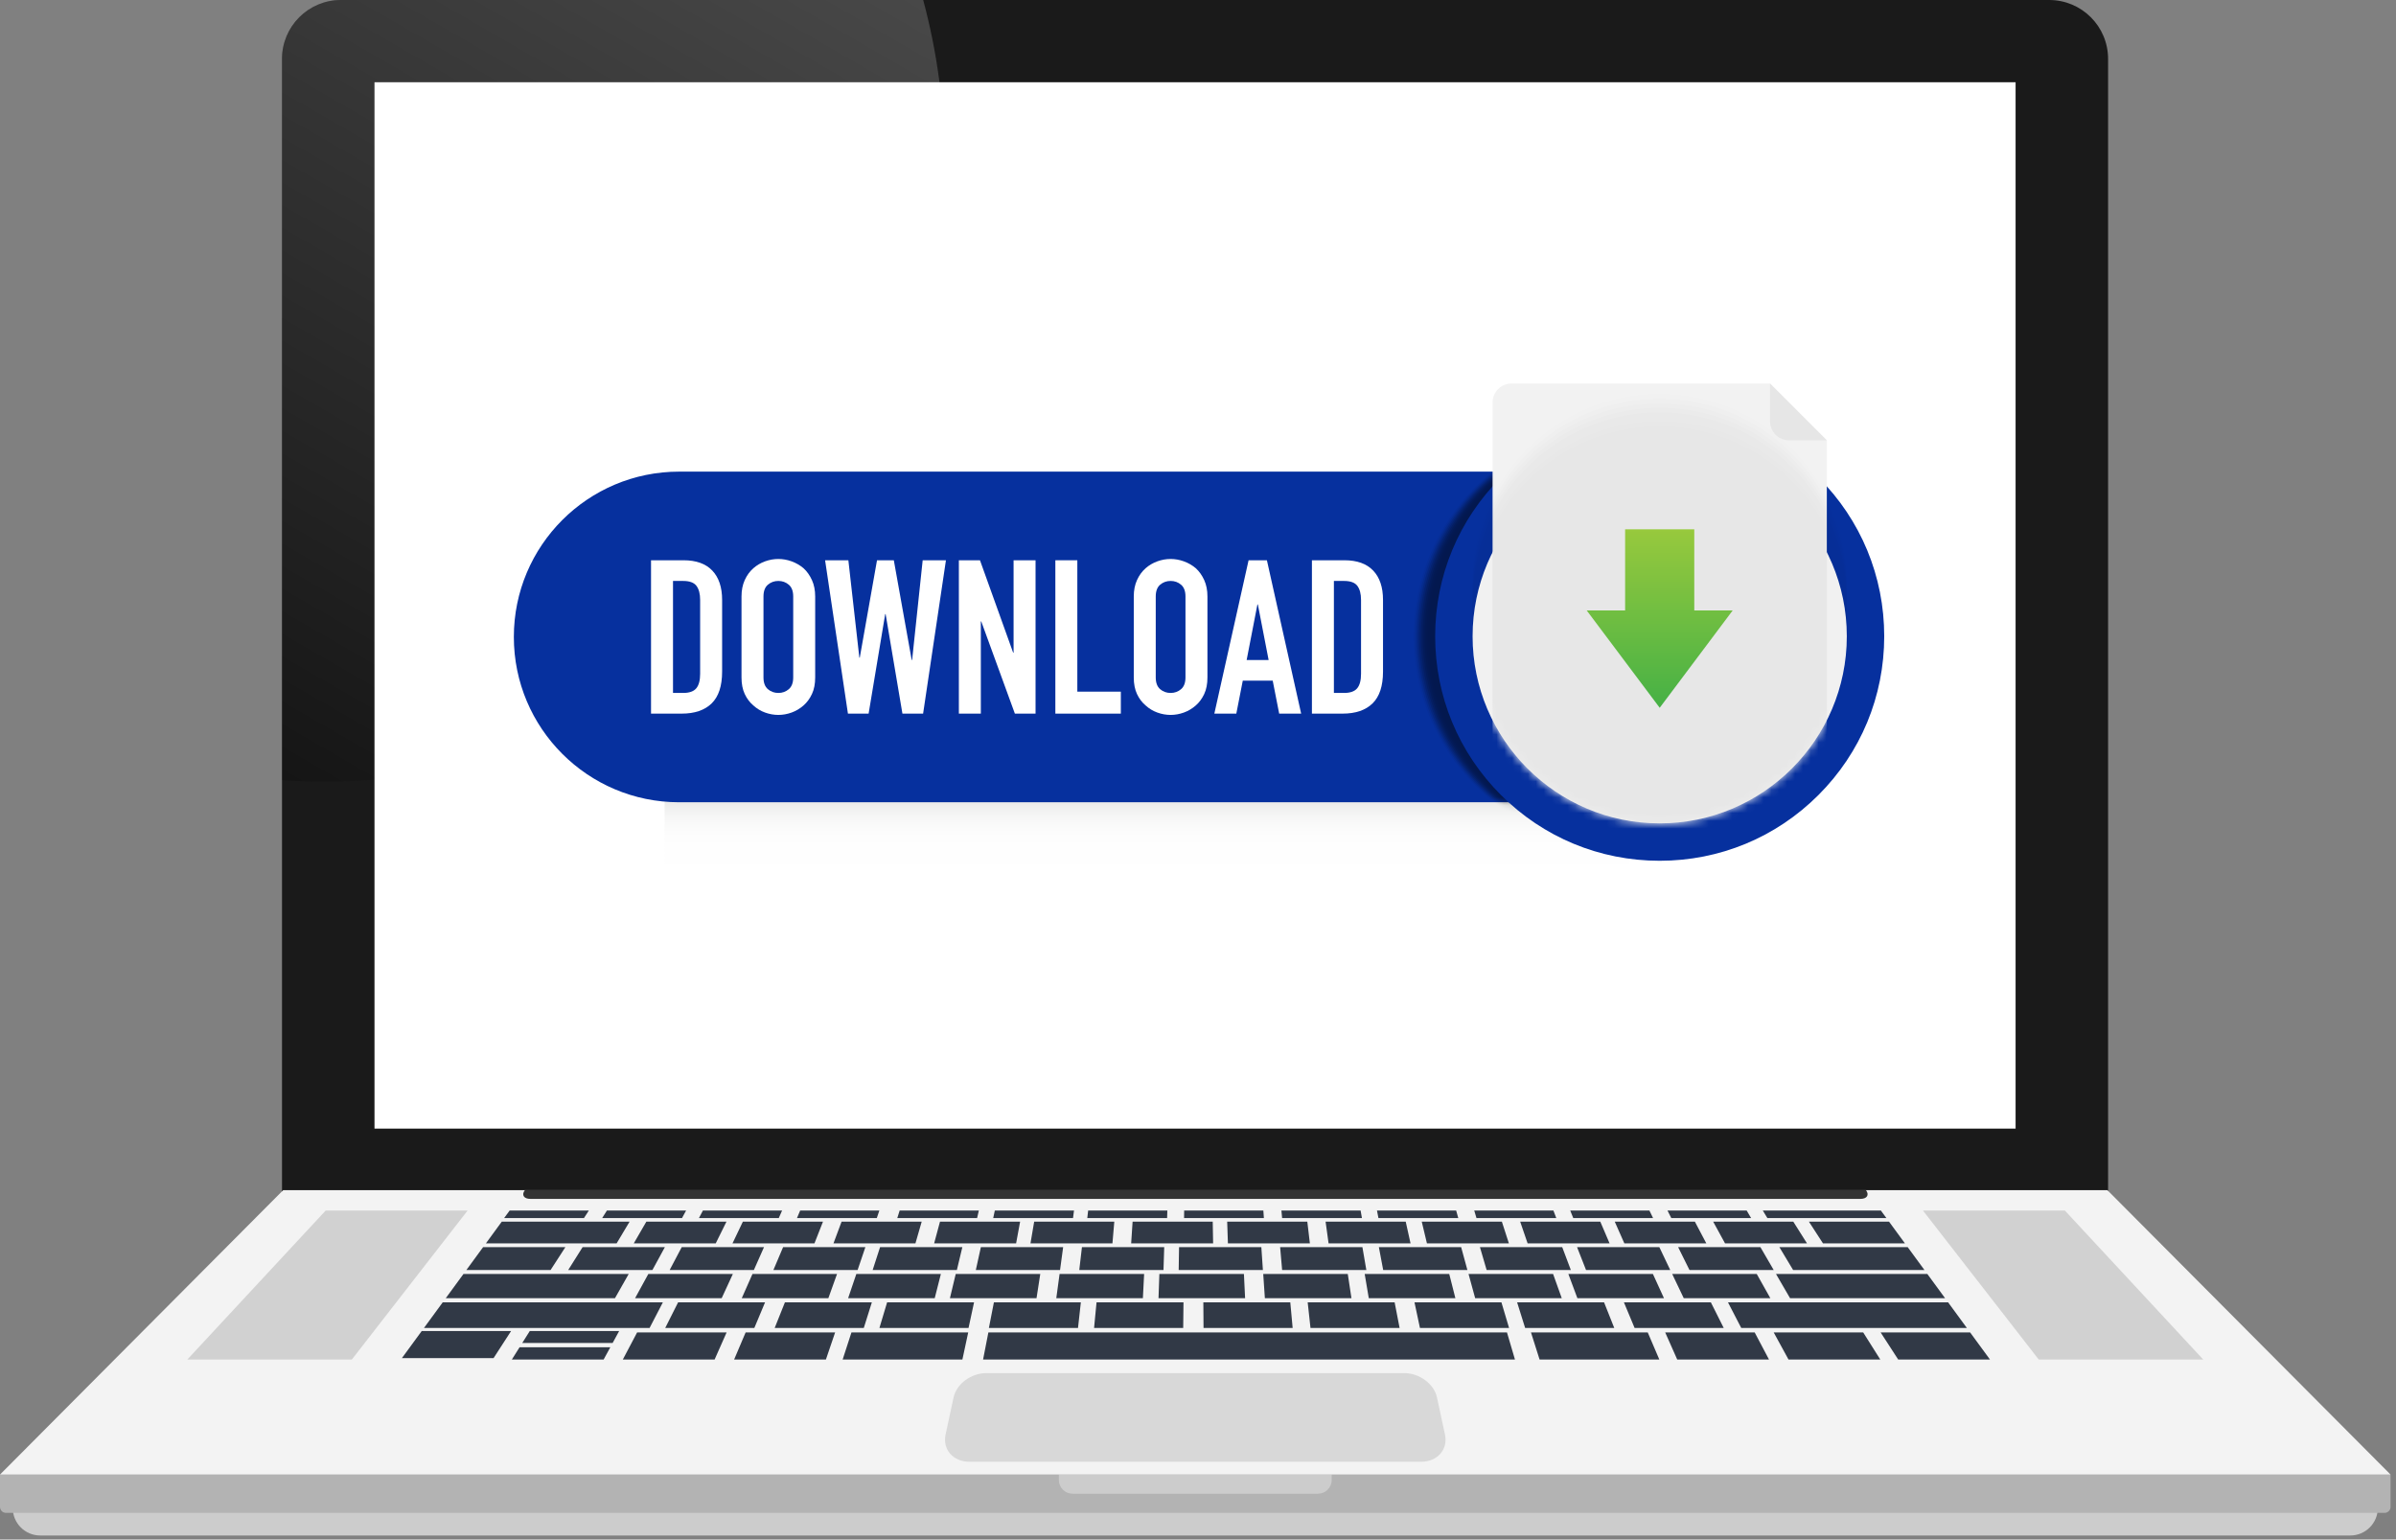 <svg width="305" height="196" viewBox="0 0 305 196" fill="none" xmlns="http://www.w3.org/2000/svg">
<rect x="0" y="0" width="305" height="196" fill="#808080" stroke="none"/>
<path d="M43.398 0H260.851C264.993 0 268.35 3.358 268.35 7.499V126.531V154.153H35.898V126.531V7.499C35.898 3.357 39.256 0 43.398 0Z" fill="#1A1A1A"/>
<path opacity="0.2" d="M43.398 0H117.517C119.286 6.565 120.236 13.467 120.236 20.592C120.236 64.177 84.903 99.51 41.318 99.51C39.496 99.51 37.69 99.443 35.898 99.321V7.499C35.899 3.357 39.256 0 43.398 0Z" fill="url(#paint0_linear_1_2710)"/>
<path d="M256.576 134.03V143.68H47.672V134.03V10.471H256.576V134.03Z" fill="white"/>
<path opacity="0.25" d="M84.574 111.664L207.427 111.761L207.459 101.629L84.605 101.532L84.574 111.664Z" fill="url(#paint1_linear_1_2710)"/>
<path d="M199.98 85.376C199.905 76.93 205.961 68.487 205.887 60.041H86.457C74.833 60.041 65.41 69.464 65.41 81.088C65.41 92.712 74.833 102.134 86.457 102.134H205.887C205.904 101.63 200.024 90.458 199.98 85.376Z" fill="#06309E"/>
<path d="M82.873 90.85V71.326H87.013C88.622 71.326 89.842 71.765 90.674 72.642C91.506 73.52 91.922 74.763 91.922 76.372V85.503C91.922 87.331 91.478 88.68 90.592 89.547C89.705 90.416 88.43 90.85 86.767 90.85H82.873ZM85.67 73.959V88.218H86.959C87.745 88.218 88.303 88.022 88.632 87.628C88.961 87.235 89.125 86.618 89.125 85.777V76.372C89.125 75.604 88.97 75.01 88.659 74.589C88.348 74.169 87.782 73.959 86.959 73.959H85.67Z" fill="white"/>
<path d="M94.391 75.933C94.391 75.147 94.528 74.452 94.802 73.849C95.076 73.246 95.442 72.743 95.899 72.341C96.338 71.957 96.835 71.665 97.393 71.463C97.951 71.262 98.513 71.162 99.079 71.162C99.646 71.162 100.208 71.262 100.766 71.463C101.323 71.665 101.831 71.957 102.288 72.341C102.727 72.743 103.083 73.246 103.357 73.849C103.632 74.452 103.769 75.147 103.769 75.933V86.243C103.769 87.066 103.632 87.77 103.357 88.355C103.083 88.94 102.727 89.424 102.288 89.808C101.831 90.21 101.323 90.512 100.766 90.713C100.208 90.914 99.646 91.015 99.079 91.015C98.513 91.015 97.95 90.914 97.393 90.713C96.835 90.512 96.337 90.211 95.899 89.808C95.442 89.424 95.076 88.94 94.802 88.355C94.528 87.77 94.391 87.066 94.391 86.243V75.933ZM97.188 86.243C97.188 86.92 97.375 87.418 97.75 87.738C98.124 88.058 98.568 88.218 99.08 88.218C99.591 88.218 100.035 88.058 100.41 87.738C100.784 87.418 100.972 86.92 100.972 86.243V75.933C100.972 75.257 100.784 74.758 100.41 74.438C100.035 74.119 99.591 73.959 99.08 73.959C98.568 73.959 98.124 74.119 97.75 74.438C97.375 74.758 97.188 75.257 97.188 75.933V86.243Z" fill="white"/>
<path d="M120.414 71.326L117.507 90.85H114.875L112.736 78.181H112.682L110.57 90.85H107.938L105.031 71.326H107.993L109.391 83.721H109.446L111.64 71.326H113.779L116.055 84.022H116.109L117.453 71.326H120.414Z" fill="white"/>
<path d="M122.059 90.85V71.326H124.746L128.969 83.09H129.024V71.326H131.821V90.85H129.189L124.911 79.114H124.856V90.85H122.059Z" fill="white"/>
<path d="M134.342 90.85V71.326H137.139V88.053H142.678V90.85H134.342Z" fill="white"/>
<path d="M144.324 75.933C144.324 75.147 144.461 74.452 144.736 73.849C145.01 73.246 145.375 72.743 145.832 72.341C146.271 71.957 146.769 71.665 147.327 71.463C147.884 71.262 148.446 71.162 149.013 71.162C149.579 71.162 150.141 71.262 150.699 71.463C151.257 71.665 151.764 71.957 152.221 72.341C152.66 72.743 153.017 73.246 153.291 73.849C153.565 74.452 153.702 75.147 153.702 75.933V86.243C153.702 87.066 153.565 87.77 153.291 88.355C153.017 88.94 152.66 89.424 152.221 89.808C151.764 90.21 151.257 90.512 150.699 90.713C150.142 90.914 149.579 91.015 149.013 91.015C148.446 91.015 147.884 90.914 147.327 90.713C146.769 90.512 146.271 90.211 145.832 89.808C145.375 89.424 145.01 88.94 144.736 88.355C144.461 87.77 144.324 87.066 144.324 86.243V75.933ZM147.121 86.243C147.121 86.92 147.308 87.418 147.683 87.738C148.058 88.058 148.501 88.218 149.013 88.218C149.525 88.218 149.968 88.058 150.343 87.738C150.718 87.418 150.906 86.92 150.906 86.243V75.933C150.906 75.257 150.718 74.758 150.343 74.438C149.968 74.119 149.525 73.959 149.013 73.959C148.501 73.959 148.058 74.119 147.683 74.438C147.308 74.758 147.121 75.257 147.121 75.933V86.243Z" fill="white"/>
<path d="M154.58 90.85L158.94 71.326H161.271L165.631 90.85H162.834L162.011 86.655H158.2L157.377 90.85H154.58ZM161.49 84.022L160.119 76.948H160.065L158.693 84.022H161.49Z" fill="white"/>
<path d="M167.002 90.85V71.326H171.142C172.751 71.326 173.971 71.765 174.803 72.642C175.635 73.52 176.051 74.763 176.051 76.372V85.503C176.051 87.331 175.608 88.68 174.721 89.547C173.834 90.416 172.559 90.85 170.896 90.85H167.002ZM169.799 73.959V88.218H171.088C171.874 88.218 172.432 88.022 172.761 87.628C173.09 87.235 173.254 86.618 173.254 85.777V76.372C173.254 75.604 173.099 75.01 172.788 74.589C172.477 74.169 171.911 73.959 171.088 73.959H169.799Z" fill="white"/>
<mask id="mask0_1_2710" style="mask-type:luminance" maskUnits="userSpaceOnUse" x="163" y="59" width="71" height="44">
<path d="M233.645 85.298C233.552 76.853 222.33 68.434 222.238 59.989L164.488 60.118C164.471 62.322 164.448 64.525 164.418 66.729C164.294 76.09 164.088 85.451 163.963 94.813C163.931 97.277 163.906 99.744 163.861 102.213L223.513 102.079C223.529 101.575 229.202 96.695 229.214 96.19C229.33 91.109 233.701 90.38 233.645 85.298Z" fill="white"/>
</mask>
<g mask="url(#mask0_1_2710)">
<g opacity="0.5">
<path opacity="0.077" d="M226.013 61.932C220.919 56.837 214.146 54.03 206.942 54.029C199.737 54.028 192.963 56.832 187.868 61.925C182.773 67.019 179.966 73.792 179.965 80.996C179.964 88.201 182.768 94.975 187.861 100.07C192.955 105.166 199.728 107.972 206.932 107.974C214.137 107.975 220.911 105.171 226.006 100.077C231.101 94.984 233.908 88.211 233.91 81.006C233.911 73.802 231.106 67.028 226.013 61.932Z" fill="black"/>
<path opacity="0.154" d="M226.241 61.932C221.148 56.837 214.375 54.03 207.17 54.029C199.966 54.028 193.192 56.832 188.097 61.925C183.001 67.019 180.194 73.792 180.193 80.996C180.192 88.201 182.997 94.975 188.09 100.07C193.183 105.166 199.956 107.972 207.161 107.974C214.365 107.975 221.139 105.171 226.234 100.077C231.33 94.984 234.137 88.211 234.138 81.006C234.139 73.802 231.335 67.028 226.241 61.932Z" fill="black"/>
<path opacity="0.231" d="M226.468 61.932C221.374 56.837 214.601 54.03 207.397 54.029C200.192 54.028 193.418 56.832 188.323 61.925C183.228 67.019 180.421 73.792 180.42 80.996C180.419 88.201 183.223 94.975 188.316 100.07C193.41 105.166 200.183 107.972 207.387 107.974C214.592 107.975 221.366 105.171 226.461 100.077C231.556 94.984 234.363 88.211 234.365 81.006C234.366 73.802 231.561 67.028 226.468 61.932Z" fill="black"/>
<path opacity="0.308" d="M226.694 61.932C221.601 56.837 214.828 54.03 207.623 54.029C200.419 54.028 193.645 56.832 188.55 61.925C183.455 67.019 180.648 73.792 180.646 80.996C180.645 88.201 183.45 94.975 188.543 100.07C193.636 105.166 200.409 107.972 207.614 107.974C214.818 107.975 221.592 105.171 226.688 100.077C231.783 94.984 234.59 88.211 234.591 81.006C234.592 73.802 231.788 67.028 226.694 61.932Z" fill="black"/>
<path opacity="0.385" d="M226.923 61.932C221.829 56.837 215.056 54.03 207.852 54.029C200.647 54.028 193.874 56.832 188.778 61.925C183.683 67.019 180.876 73.792 180.875 80.996C180.874 88.201 183.678 94.975 188.771 100.07C193.865 105.166 200.638 107.972 207.842 107.974C215.047 107.975 221.821 105.171 226.916 100.077C232.012 94.984 234.818 88.211 234.82 81.006C234.821 73.802 232.016 67.028 226.923 61.932Z" fill="black"/>
<path opacity="0.462" d="M227.149 61.932C222.056 56.837 215.283 54.03 208.078 54.029C200.874 54.028 194.1 56.832 189.005 61.925C183.91 67.019 181.103 73.792 181.102 80.996C181.1 88.201 183.905 94.975 188.998 100.07C194.092 105.166 200.864 107.972 208.069 107.974C215.274 107.975 222.047 105.171 227.143 100.077C232.238 94.984 235.045 88.211 235.046 81.006C235.048 73.802 232.243 67.028 227.149 61.932Z" fill="black"/>
<path opacity="0.538" d="M227.376 61.932C222.283 56.837 215.51 54.03 208.305 54.029C201.101 54.028 194.327 56.832 189.231 61.925C184.136 67.019 181.329 73.792 181.328 80.996C181.327 88.201 184.131 94.975 189.225 100.07C194.318 105.166 201.091 107.972 208.296 107.974C215.5 107.975 222.274 105.171 227.369 100.077C232.465 94.984 235.272 88.211 235.273 81.006C235.274 73.802 232.47 67.028 227.376 61.932Z" fill="black"/>
<path opacity="0.615" d="M227.603 61.932C222.509 56.837 215.736 54.03 208.532 54.029C201.327 54.028 194.554 56.832 189.458 61.925C184.363 67.019 181.556 73.792 181.555 80.996C181.553 88.201 184.358 94.975 189.451 100.07C194.545 105.166 201.318 107.972 208.522 107.974C215.727 107.975 222.501 105.171 227.596 100.077C232.691 94.984 235.498 88.211 235.499 81.006C235.501 73.802 232.696 67.028 227.603 61.932Z" fill="black"/>
<path opacity="0.692" d="M227.831 61.932C222.738 56.837 215.965 54.03 208.76 54.029C201.556 54.028 194.782 56.832 189.687 61.925C184.591 67.019 181.785 73.792 181.783 80.996C181.782 88.201 184.586 94.975 189.68 100.07C194.773 105.166 201.546 107.972 208.751 107.974C215.955 107.975 222.729 105.171 227.824 100.077C232.92 94.984 235.727 88.211 235.728 81.006C235.729 73.802 232.925 67.028 227.831 61.932Z" fill="black"/>
<path opacity="0.769" d="M228.058 61.932C222.964 56.837 216.192 54.03 208.987 54.029C201.782 54.028 195.009 56.832 189.913 61.925C184.818 67.019 182.011 73.792 182.01 80.996C182.008 88.201 184.813 94.975 189.906 100.07C195 105.166 201.773 107.972 208.977 107.974C216.182 107.975 222.956 105.171 228.051 100.077C233.146 94.984 235.953 88.211 235.954 81.006C235.956 73.802 233.152 67.028 228.058 61.932Z" fill="black"/>
<path opacity="0.846" d="M228.287 61.932C223.193 56.837 216.42 54.03 209.216 54.029C202.011 54.028 195.237 56.832 190.142 61.925C185.046 67.019 182.24 73.792 182.238 80.996C182.237 88.201 185.041 94.975 190.135 100.07C195.228 105.166 202.001 107.972 209.206 107.974C216.41 107.975 223.184 105.171 228.279 100.077C233.375 94.984 236.182 88.211 236.183 81.006C236.184 73.802 233.38 67.028 228.287 61.932Z" fill="black"/>
<path opacity="0.923" d="M228.513 61.932C223.42 56.837 216.647 54.03 209.442 54.029C202.238 54.028 195.464 56.832 190.368 61.925C185.273 67.019 182.466 73.792 182.465 80.996C182.464 88.201 185.268 94.975 190.361 100.07C195.455 105.166 202.228 107.972 209.432 107.974C216.637 107.975 223.411 105.171 228.506 100.077C233.601 94.984 236.408 88.211 236.41 81.006C236.411 73.802 233.606 67.028 228.513 61.932Z" fill="black"/>
<path d="M228.74 61.932C223.646 56.837 216.873 54.03 209.669 54.029C202.464 54.028 195.69 56.832 190.595 61.925C185.5 67.019 182.693 73.792 182.691 80.996C182.69 88.201 185.495 94.975 190.588 100.07C195.681 105.166 202.454 107.972 209.659 107.974C216.863 107.975 223.637 105.171 228.732 100.077C233.828 94.984 236.635 88.211 236.636 81.006C236.637 73.802 233.833 67.028 228.74 61.932Z" fill="black"/>
</g>
</g>
<path d="M229.795 99.527C240.026 89.296 240.026 72.707 229.795 62.476C219.564 52.245 202.976 52.245 192.744 62.476C182.513 72.708 182.513 89.296 192.744 99.527C202.975 109.758 219.563 109.758 229.795 99.527Z" fill="#FDFDFD"/>
<path d="M211.278 52.421C203.643 52.42 196.466 55.391 191.066 60.788C185.667 66.186 182.693 73.362 182.691 80.997C182.69 88.631 185.662 95.809 191.059 101.208C196.456 106.607 203.633 109.582 211.267 109.583C218.901 109.584 226.079 106.613 231.478 101.215C236.878 95.818 239.852 88.641 239.853 81.007C239.855 73.373 236.883 66.195 231.486 60.796C226.089 55.397 218.912 52.422 211.278 52.421ZM211.268 104.819C198.135 104.817 187.453 94.13 187.455 80.997C187.457 67.864 198.144 57.182 211.277 57.184C224.41 57.187 235.092 67.873 235.09 81.006C235.087 94.139 224.401 104.821 211.268 104.819Z" fill="#06309E"/>
<mask id="mask1_1_2710" style="mask-type:luminance" maskUnits="userSpaceOnUse" x="186" y="45" width="50" height="60">
<path d="M235.805 45.664H186.74V77.631H187.695C187.539 78.731 187.456 79.855 187.456 80.997C187.453 94.13 198.136 104.817 211.269 104.819C224.402 104.821 235.088 94.139 235.091 81.006C235.091 79.86 235.008 78.734 234.851 77.631H235.806V45.664H235.805Z" fill="white"/>
</mask>
<g mask="url(#mask1_1_2710)">
<path d="M192.419 48.824C191.082 48.824 189.998 49.907 189.998 51.244V103.067C189.998 104.404 191.082 105.488 192.419 105.488H230.126C231.463 105.488 232.547 104.404 232.547 103.067V56.055L225.316 48.824H192.419Z" fill="#F2F2F2"/>
<path d="M227.737 56.055H232.547L225.316 48.824V53.634C225.316 54.971 226.4 56.055 227.737 56.055Z" fill="#E6E6E6"/>
<path d="M215.674 77.71V67.385H206.872V77.71H201.98L206.627 83.908L211.273 90.106L215.919 83.908L220.566 77.71H215.674Z" fill="url(#paint2_linear_1_2710)"/>
</g>
<g opacity="0.05">
<path d="M228.112 97.843C237.413 88.542 237.413 73.462 228.112 64.161C218.81 54.86 203.73 54.86 194.429 64.161C185.128 73.462 185.128 88.542 194.429 97.843C203.73 107.144 218.81 107.144 228.112 97.843Z" fill="black"/>
<path opacity="0.923" d="M222.373 101.482C234.009 95.348 238.469 80.943 232.335 69.307C226.202 57.671 211.797 53.211 200.161 59.344C188.525 65.478 184.064 79.883 190.198 91.519C196.331 103.155 210.737 107.616 222.373 101.482Z" fill="black"/>
<path opacity="0.846" d="M228.112 96.671C237.413 87.37 237.413 72.29 228.112 62.989C218.81 53.688 203.73 53.688 194.429 62.989C185.128 72.29 185.128 87.37 194.429 96.671C203.73 105.972 218.81 105.972 228.112 96.671Z" fill="black"/>
<path opacity="0.769" d="M225.478 98.351C236.029 90.497 238.215 75.577 230.361 65.026C222.506 54.475 207.586 52.289 197.035 60.144C186.485 67.998 184.299 82.918 192.153 93.469C200.007 104.02 214.927 106.206 225.478 98.351Z" fill="black"/>
<path opacity="0.692" d="M228.112 95.499C237.413 86.198 237.413 71.117 228.112 61.816C218.81 52.515 203.73 52.515 194.429 61.816C185.128 71.117 185.128 86.198 194.429 95.499C203.73 104.8 218.81 104.8 228.112 95.499Z" fill="black"/>
<path opacity="0.615" d="M225.478 97.179C236.029 89.325 238.215 74.405 230.361 63.854C222.506 53.303 207.586 51.117 197.035 58.971C186.485 66.826 184.299 81.746 192.153 92.296C200.007 102.847 214.927 105.033 225.478 97.179Z" fill="black"/>
<path opacity="0.538" d="M222.373 98.551C234.009 92.418 238.469 78.013 232.335 66.377C226.202 54.741 211.797 50.28 200.161 56.414C188.525 62.547 184.064 76.953 190.198 88.589C196.331 100.225 210.737 104.685 222.373 98.551Z" fill="black"/>
<path opacity="0.462" d="M228.112 93.74C237.413 84.439 237.413 69.359 228.112 60.058C218.81 50.757 203.73 50.757 194.429 60.058C185.128 69.359 185.128 84.439 194.429 93.74C203.73 103.041 218.81 103.041 228.112 93.74Z" fill="black"/>
<path opacity="0.385" d="M222.373 97.379C234.009 91.246 238.469 76.84 232.335 65.204C226.202 53.569 211.797 49.108 200.161 55.242C188.525 61.375 184.064 75.781 190.198 87.416C196.331 99.052 210.737 103.513 222.373 97.379Z" fill="black"/>
<path opacity="0.308" d="M228.112 92.568C237.413 83.267 237.413 68.186 228.112 58.885C218.81 49.584 203.73 49.584 194.429 58.885C185.128 68.186 185.128 83.267 194.429 92.568C203.73 101.869 218.81 101.869 228.112 92.568Z" fill="black"/>
<path opacity="0.231" d="M225.478 94.248C236.029 86.394 238.215 71.474 230.361 60.923C222.506 50.372 207.586 48.186 197.035 56.041C186.485 63.895 184.299 78.815 192.153 89.366C200.007 99.917 214.927 102.103 225.478 94.248Z" fill="black"/>
<path opacity="0.154" d="M228.112 91.396C237.413 82.094 237.413 67.014 228.112 57.713C218.81 48.412 203.73 48.412 194.429 57.713C185.128 67.014 185.128 82.094 194.429 91.396C203.73 100.697 218.81 100.697 228.112 91.396Z" fill="black"/>
<path opacity="0.077" d="M225.478 93.076C236.029 85.222 238.215 70.302 230.361 59.751C222.506 49.2 207.586 47.014 197.035 54.868C186.485 62.722 184.299 77.643 192.153 88.194C200.007 98.744 214.927 100.93 225.478 93.076Z" fill="black"/>
</g>
<path d="M302.683 191.981C302.683 193.914 301.115 195.481 299.182 195.481H5.123C3.19 195.481 1.623 193.914 1.623 191.981V188.434H302.683V191.981Z" fill="#CCCCCC"/>
<path d="M304.306 191.841C304.306 192.261 303.966 192.601 303.547 192.601H0.759C0.34 192.601 0 192.261 0 191.841V187.724H304.306V191.841Z" fill="#B3B3B3"/>
<path d="M169.52 188.412C169.52 189.379 168.736 190.162 167.77 190.162H136.537C135.571 190.162 134.787 189.379 134.787 188.412V187.724H169.52L169.52 188.412Z" fill="#CCCCCC"/>
<path d="M268.258 151.514L304.306 187.724H0L36.049 151.514H268.258Z" fill="#F3F3F3"/>
<path d="M280.463 173.081H259.522L244.781 154.109H262.847L280.463 173.081Z" fill="#D1D1D1"/>
<path d="M59.526 154.109L44.785 173.081H23.844L41.46 154.109H59.526Z" fill="#D1D1D1"/>
<path d="M121.384 177.911C121.756 176.18 123.622 174.807 125.559 174.807H178.747C180.684 174.807 182.55 176.18 182.923 177.911L183.938 182.629C184.345 184.523 182.986 186.094 180.893 186.094H123.414C121.32 186.094 119.962 184.523 120.369 182.629L121.384 177.911Z" fill="#D8D8D8"/>
<path d="M253.317 173.081H241.633L239.396 169.627H250.788L253.317 173.081Z" fill="#313946"/>
<path d="M242.489 158.29H232.056L230.268 155.528H240.467L242.489 158.29Z" fill="#313946"/>
<path d="M240.134 155.074H224.981L224.396 154.109H239.428L240.134 155.074Z" fill="#313946"/>
<path d="M222.911 155.074H212.75L212.264 154.109H222.343L222.911 155.074Z" fill="#313946"/>
<path d="M210.431 155.074H200.269L199.883 154.109H209.963L210.431 155.074Z" fill="#313946"/>
<path d="M198.111 155.074H187.95L187.662 154.109H197.742L198.111 155.074Z" fill="#313946"/>
<path d="M185.632 155.074H175.47L175.283 154.109H185.363L185.632 155.074Z" fill="#313946"/>
<path d="M173.369 155.074H163.208L163.119 154.109H173.199L173.369 155.074Z" fill="#313946"/>
<path d="M160.818 154.109L160.888 155.074H150.727L150.738 154.109H160.818Z" fill="#313946"/>
<path d="M148.596 154.109L148.568 155.074H138.406L138.517 154.109H148.596Z" fill="#313946"/>
<path d="M136.716 154.109L136.591 155.074H126.43L126.636 154.109H136.716Z" fill="#313946"/>
<path d="M124.603 154.109L124.38 155.074H114.219L114.523 154.109H124.603Z" fill="#313946"/>
<path d="M111.938 154.109L111.612 155.074H101.451L101.858 154.109H111.938Z" fill="#313946"/>
<path d="M99.558 154.109L99.132 155.074H88.971L89.478 154.109H99.558Z" fill="#313946"/>
<path d="M87.338 154.109L86.814 155.074H76.652L77.259 154.109H87.338Z" fill="#313946"/>
<path d="M74.958 154.109L74.333 155.074H64.172L64.878 154.109H74.958Z" fill="#313946"/>
<path d="M247.597 165.267H227.864L226.076 162.188H245.343L247.597 165.267Z" fill="#313946"/>
<path d="M244.973 161.682H228.255L226.506 158.768H242.84L244.973 161.682Z" fill="#313946"/>
<path d="M250.373 169.06H221.653L219.965 165.802H247.988L250.373 169.06Z" fill="#313946"/>
<path d="M80.03 162.188L78.285 165.267H56.744L58.997 162.188H80.03Z" fill="#313946"/>
<path d="M84.377 165.802L82.69 169.06H53.969L56.353 165.802H84.377Z" fill="#313946"/>
<path d="M239.354 173.081H227.671L225.783 169.627H237.175L239.354 173.081Z" fill="#313946"/>
<path d="M219.421 169.06H208.077L206.719 165.802H217.787L219.421 169.06Z" fill="#313946"/>
<path d="M205.487 169.06H194.143L193.123 165.802H204.192L205.487 169.06Z" fill="#313946"/>
<path d="M192.097 169.06H180.753L180.059 165.802H191.127L192.097 169.06Z" fill="#313946"/>
<path d="M178.163 169.06H166.819L166.463 165.802H177.531L178.163 169.06Z" fill="#313946"/>
<path d="M164.549 169.06H153.205L153.18 165.802H164.248L164.549 169.06Z" fill="#313946"/>
<path d="M150.653 165.802L150.616 169.06H139.271L139.584 165.802H150.653Z" fill="#313946"/>
<path d="M137.587 165.802L137.225 169.06H125.881L126.519 165.802H137.587Z" fill="#313946"/>
<path d="M123.992 165.802L123.291 169.06H111.947L112.924 165.802H123.992Z" fill="#313946"/>
<path d="M110.982 165.802L109.957 169.06H98.613L99.914 165.802H110.982Z" fill="#313946"/>
<path d="M97.387 165.802L96.023 169.06H84.68L86.318 165.802H97.387Z" fill="#313946"/>
<path d="M225.355 165.267H214.331L212.863 162.188H223.626L225.355 165.267Z" fill="#313946"/>
<path d="M211.816 165.267H200.793L199.645 162.188H210.408L211.816 165.267Z" fill="#313946"/>
<path d="M198.804 165.267H187.781L186.939 162.188H197.702L198.804 165.267Z" fill="#313946"/>
<path d="M185.263 165.267H174.24L173.719 162.188H184.482L185.263 165.267Z" fill="#313946"/>
<path d="M172.035 165.267H161.012L160.803 162.188H171.566L172.035 165.267Z" fill="#313946"/>
<path d="M158.346 162.188L158.496 165.267H147.473L147.583 162.188H158.346Z" fill="#313946"/>
<path d="M145.642 162.188L145.484 165.267H134.461L134.879 162.188H145.642Z" fill="#313946"/>
<path d="M132.422 162.188L131.945 165.267H120.922L121.659 162.188H132.422Z" fill="#313946"/>
<path d="M119.769 162.188L118.986 165.267H107.963L109.006 162.188H119.769Z" fill="#313946"/>
<path d="M106.55 162.188L105.447 165.267H94.424L95.787 162.188H106.55Z" fill="#313946"/>
<path d="M93.29 162.188L91.867 165.267H80.844L82.528 162.188H93.29Z" fill="#313946"/>
<path d="M225.783 161.682H215.063L213.617 158.768H224.091L225.783 161.682Z" fill="#313946"/>
<path d="M212.615 161.683H201.895L200.752 158.769H211.226L212.615 161.683Z" fill="#313946"/>
<path d="M199.961 161.682H189.241L188.389 158.768H198.863L199.961 161.682Z" fill="#313946"/>
<path d="M186.793 161.683H176.073L175.523 158.769H185.997L186.793 161.683Z" fill="#313946"/>
<path d="M173.929 161.683H163.209L162.955 158.769H173.429L173.929 161.683Z" fill="#313946"/>
<path d="M160.563 158.769L160.761 161.683H150.041L150.089 158.769H160.563Z" fill="#313946"/>
<path d="M148.2 158.769L148.107 161.683H137.387L137.726 158.769H148.2Z" fill="#313946"/>
<path d="M135.334 158.768L134.939 161.682H124.219L124.861 158.768H135.334Z" fill="#313946"/>
<path d="M122.503 158.768L121.806 161.682H111.086L112.03 158.768H122.503Z" fill="#313946"/>
<path d="M110.159 158.769L109.171 161.683H98.451L99.685 158.769H110.159Z" fill="#313946"/>
<path d="M97.256 158.769L95.964 161.683H85.244L86.782 158.769H97.256Z" fill="#313946"/>
<path d="M84.638 158.768L83.05 161.682H72.33L74.164 158.768H84.638Z" fill="#313946"/>
<path d="M71.973 158.768L70.088 161.682H59.367L61.499 158.768H71.973Z" fill="#313946"/>
<path d="M230.022 158.29H219.589L218.08 155.528H228.28L230.022 158.29Z" fill="#313946"/>
<path d="M217.206 158.29H206.773L205.551 155.528H215.751L217.206 158.29Z" fill="#313946"/>
<path d="M204.892 158.29H194.459L193.512 155.528H203.712L204.892 158.29Z" fill="#313946"/>
<path d="M192.075 158.29H181.642L180.982 155.528H191.182L192.075 158.29Z" fill="#313946"/>
<path d="M179.555 158.29H169.122L168.742 155.528H178.942L179.555 158.29Z" fill="#313946"/>
<path d="M166.741 158.29H156.308L156.215 155.528H166.415L166.741 158.29Z" fill="#313946"/>
<path d="M154.375 155.528L154.425 158.29H143.992L144.175 155.528H154.375Z" fill="#313946"/>
<path d="M141.845 155.528L141.609 158.29H131.176L131.645 155.528H141.845Z" fill="#313946"/>
<path d="M129.856 155.528L129.346 158.29H118.912L119.656 155.528H129.856Z" fill="#313946"/>
<path d="M117.328 155.528L116.531 158.29H106.098L107.128 155.528H117.328Z" fill="#313946"/>
<path d="M104.762 155.528L103.677 158.29H93.244L94.562 155.528H104.762Z" fill="#313946"/>
<path d="M92.475 155.528L91.109 158.29H80.676L82.275 155.528H92.475Z" fill="#313946"/>
<path d="M80.143 155.528L78.494 158.29H61.852L63.872 155.528H80.143Z" fill="#313946"/>
<path d="M225.188 173.081H213.504L211.971 169.627H223.363L225.188 173.081Z" fill="#313946"/>
<path d="M106.308 169.627L105.133 173.081H93.449L94.916 169.627H106.308Z" fill="#313946"/>
<path d="M92.495 169.627L90.965 173.081H79.281L81.103 169.627H92.495Z" fill="#313946"/>
<path d="M65.06 169.451L62.83 172.896H51.162L53.683 169.451H65.06Z" fill="#313946"/>
<path d="M78.815 169.451L77.986 170.971H66.481L67.437 169.451H78.815Z" fill="#313946"/>
<path d="M77.692 171.514L76.838 173.081H65.154L66.141 171.514H77.692Z" fill="#313946"/>
<path d="M211.227 173.081H195.982L194.887 169.627H209.75L211.227 173.081Z" fill="#313946"/>
<path d="M123.249 169.627L122.508 173.081H107.264L108.386 169.627H123.249Z" fill="#313946"/>
<path d="M191.831 169.627L192.848 173.081H125.141L125.815 169.627H191.831Z" fill="#313946"/>
<path d="M66.81 151.514H237.53L237.537 151.523C237.982 152.131 237.66 152.629 236.813 152.629H67.527C66.68 152.629 66.359 152.131 66.804 151.523L66.81 151.514Z" fill="#333333"/>
<defs>
<linearGradient id="paint0_linear_1_2710" x1="34.748" y1="98.657" x2="98.16" y2="-11.176" gradientUnits="userSpaceOnUse">
<stop/>
<stop offset="1" stop-color="white"/>
</linearGradient>
<linearGradient id="paint1_linear_1_2710" x1="146.017" y1="100.629" x2="146.017" y2="112.062" gradientUnits="userSpaceOnUse">
<stop stop-color="#71756F"/>
<stop offset="0.032" stop-color="#828680"/>
<stop offset="0.103" stop-color="#A3A6A2"/>
<stop offset="0.183" stop-color="#C0C2BF"/>
<stop offset="0.272" stop-color="#D7D8D7"/>
<stop offset="0.372" stop-color="#E9EAE9"/>
<stop offset="0.492" stop-color="#F6F6F6"/>
<stop offset="0.65" stop-color="#FDFDFD"/>
<stop offset="1" stop-color="white"/>
</linearGradient>
<linearGradient id="paint2_linear_1_2710" x1="211.273" y1="65.138" x2="211.273" y2="94.345" gradientUnits="userSpaceOnUse">
<stop stop-color="#A7D63F"/>
<stop offset="0.074" stop-color="#9FD340"/>
<stop offset="1" stop-color="#39B54A"/>
</linearGradient>
</defs>
</svg>

